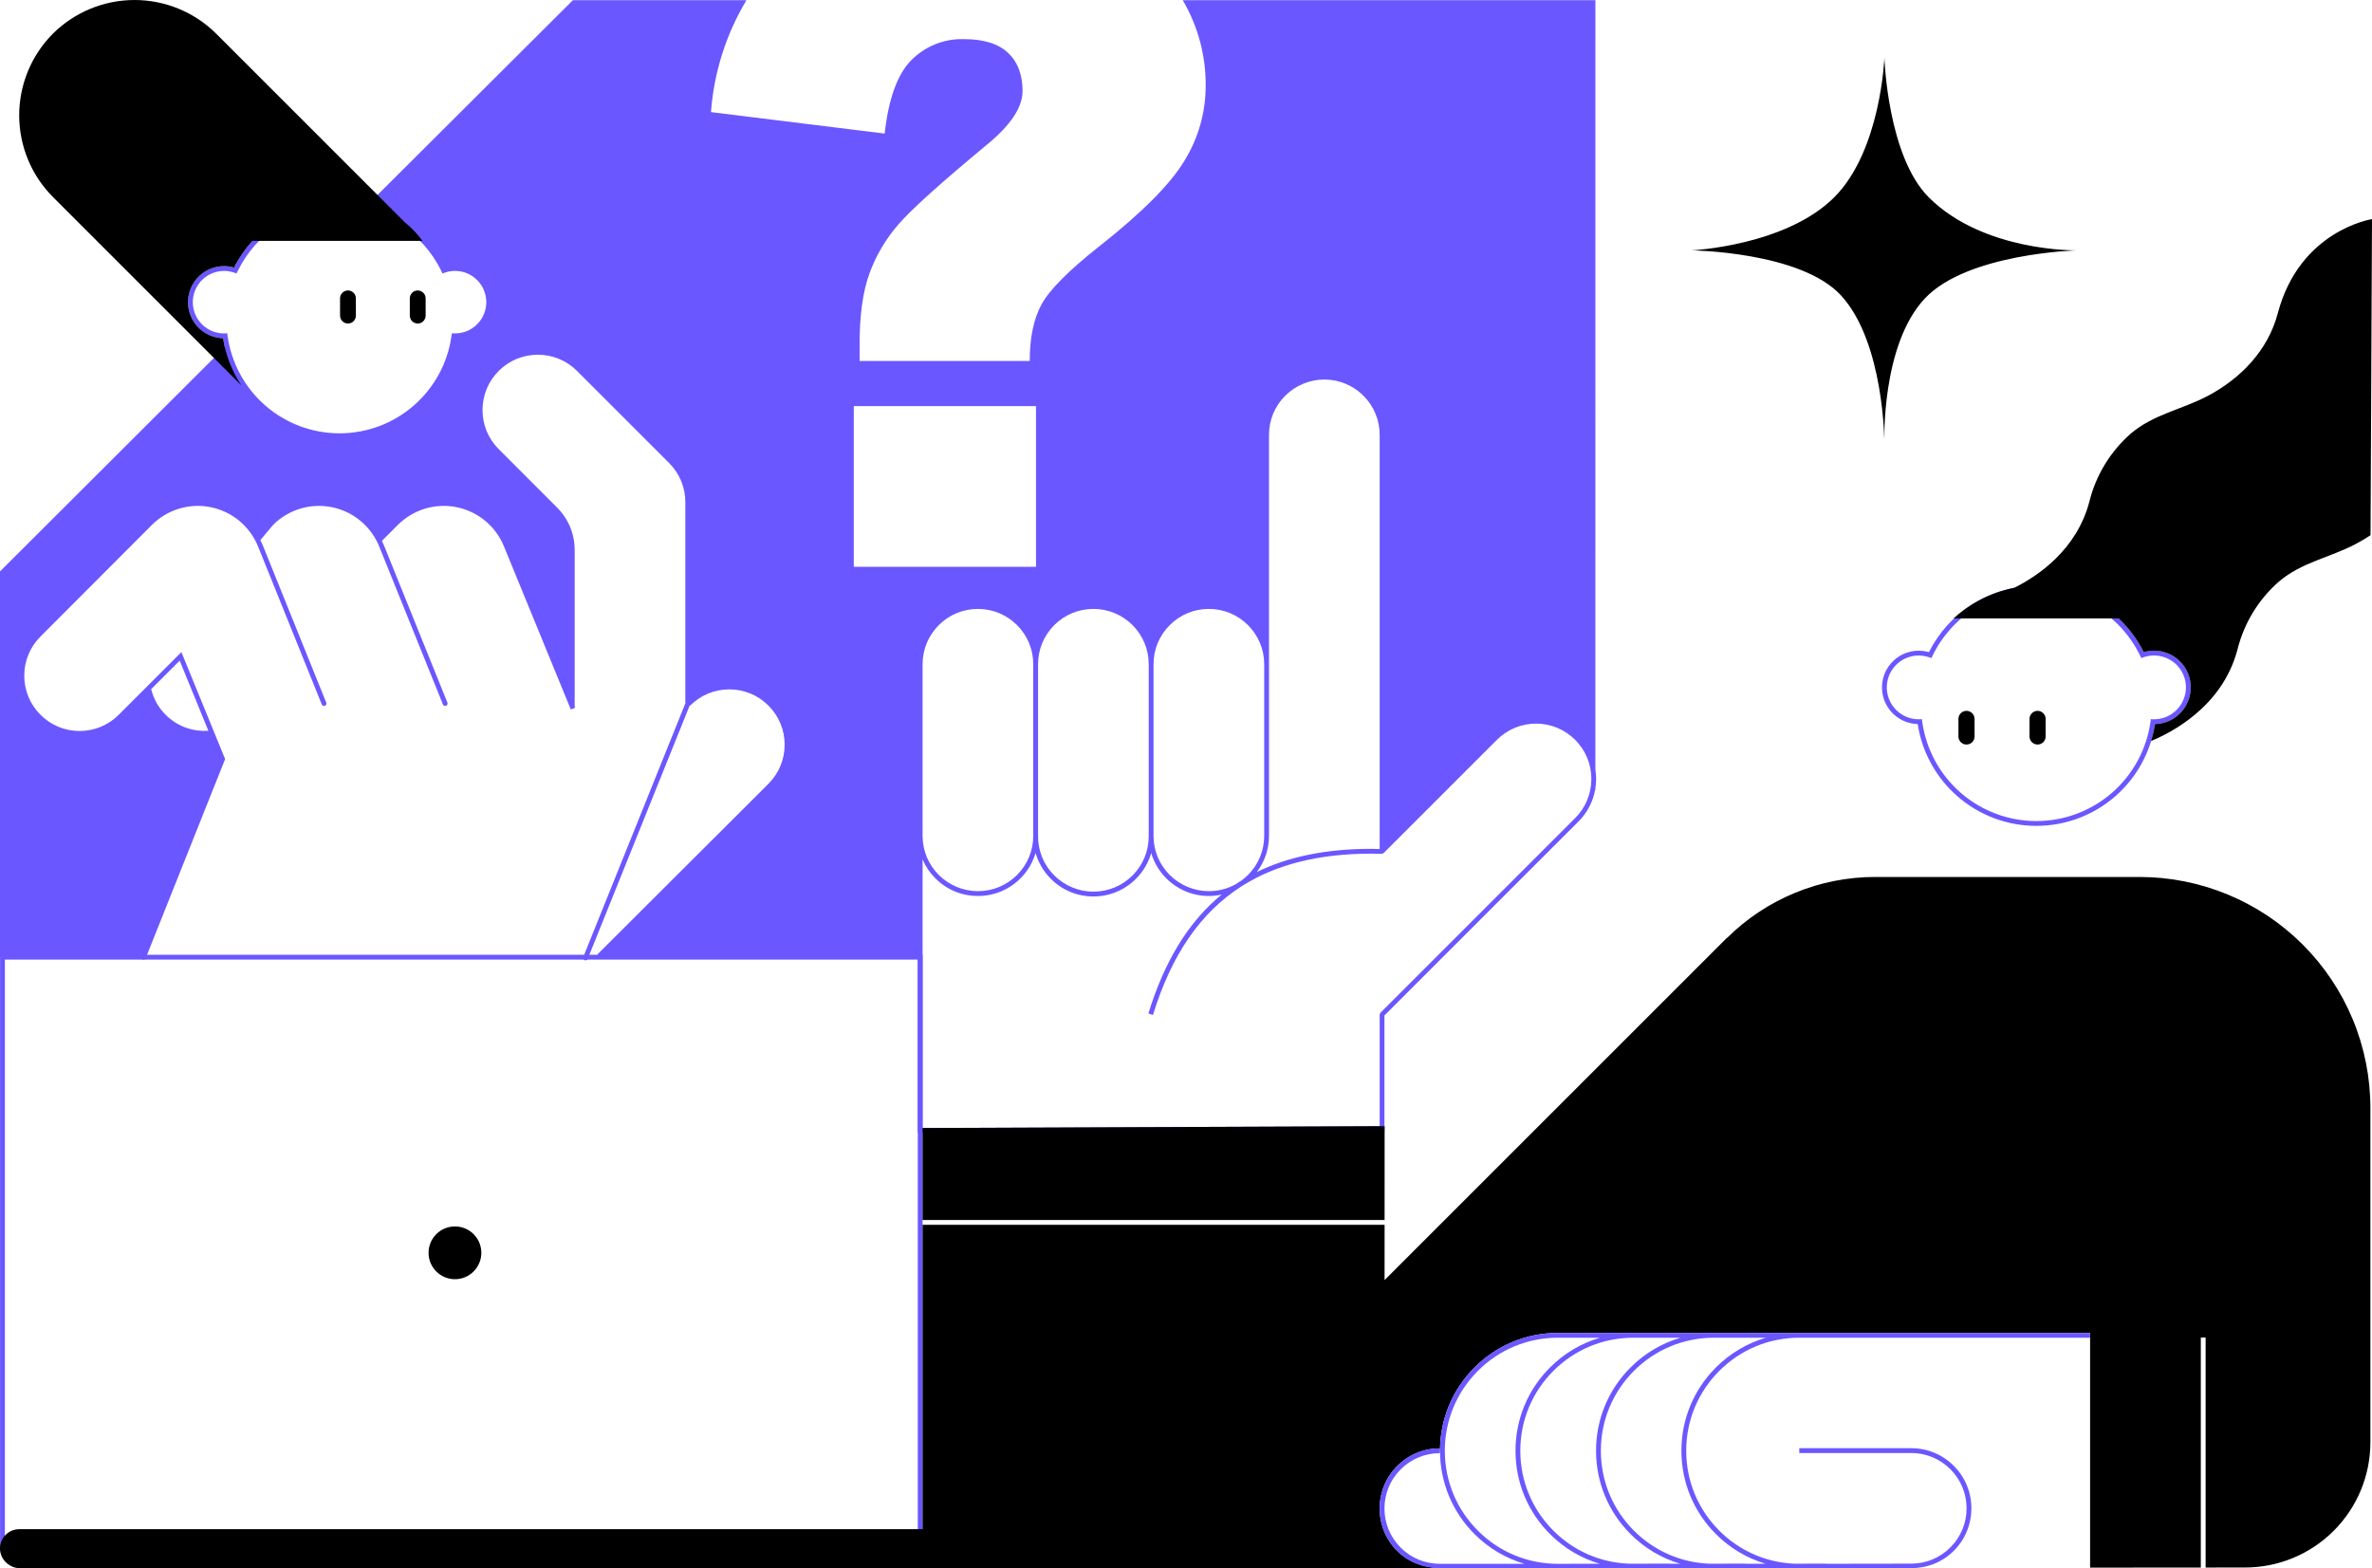 <svg fill="none" height="326" viewBox="0 0 493 326" width="493" xmlns="http://www.w3.org/2000/svg"><g fill="#6b57ff"><path d="m331.591.04h-85.768c3.214 5.466 4.861 11.711 4.763 18.051-.033 5.391-1.546 10.669-4.373 15.259-2.915 4.9-8.87 10.886-17.865 17.958-6.265 4.964-10.219 8.949-11.863 11.957-1.644 3.01-2.465 6.933-2.465 11.77h-35.358v-3.535c0-6.016.682-10.901 2.047-14.655 1.378-3.775 3.445-7.261 6.095-10.282 2.698-3.101 8.761-8.56 18.19-16.376 5.025-4.094 7.537-7.847 7.537-11.258 0-3.41-1.008-6.062-3.024-7.955-2.016-1.892-5.071-2.838-9.165-2.838-2.025-.062-4.041.295-5.922 1.047-1.882.752-3.587 1.885-5.011 3.326-2.885 2.917-4.73 8.003-5.536 15.26l-36.102-4.466c.611-8.222 3.135-16.188 7.371-23.261h-36.074l-42.841 42.717c-1.844-.437-3.738-.673-5.654-.673-4.63 0-9.148 1.305-13.066 3.772-3.794 2.391-6.847 5.761-8.85 9.765-.902-.261-1.857-.352-2.788-.264-1.079.101-2.146.444-3.084.992-.938.548-1.76 1.31-2.377 2.2-.618.892-1.042 1.929-1.227 2.998-.185 1.069-.132 2.188.152 3.235.284 1.047.804 2.04 1.503 2.87.7.83 1.589 1.51 2.573 1.967.921.428 1.938.667 2.953.696.095.619.224 1.229.366 1.835l-46.728 46.647v80.191h29.333c.001.198.118.385.312.463.061.024.124.035.186.035.198 0 .387-.119.464-.314l16.499-41.373-9.09-22.231-13.026 13.028c-2.172 2.171-5.059 3.367-8.131 3.367-3.072 0-5.96-1.196-8.132-3.367-2.172-2.173-3.369-5.061-3.369-8.133 0-3.07 1.196-5.958 3.369-8.132l23.155-23.199c1.57-1.574 3.526-2.745 5.655-3.389 2.128-.642 4.405-.749 6.585-.304 2.18.442 4.235 1.426 5.945 2.848 1.709 1.421 3.053 3.263 3.887 5.324l13.242 32.834c.103.256.395.381.65.277.256-.104.38-.395.277-.652l-13.242-32.834c-.132-.327-.301-.637-.457-.953l2.639-3.151c1.571-1.574 3.526-2.745 5.655-3.389 2.128-.642 4.406-.749 6.585-.304 2.18.442 4.235 1.426 5.945 2.848s3.054 3.263 3.887 5.324l13.242 32.834c.079.195.266.313.464.313.062 0 .126-.012.187-.036.256-.104.38-.395.277-.652l-13.243-32.834c-.109-.269-.251-.523-.376-.786l3.311-3.318c1.571-1.574 3.526-2.745 5.655-3.389 2.128-.642 4.404-.749 6.585-.304 2.18.442 4.235 1.426 5.944 2.848 1.71 1.422 3.054 3.263 3.888 5.326l13.885 33.873.279-.114c.009 0 .016.005.025.005.146 0 .275-.065.366-.165l.254-.105-.12-.294v-32.467c0-3.337-1.3-6.475-3.658-8.835l-12.126-12.136c-2.172-2.173-3.368-5.061-3.368-8.132 0-3.072 1.196-5.96 3.368-8.132 2.172-2.172 5.06-3.368 8.132-3.368 3.073 0 5.96 1.196 8.132 3.368l19.152 19.151c2.172 2.173 3.368 5.061 3.368 8.132v41.834l-21.217 52.735c-.103.256.021.547.278.65.06.025.124.036.186.036.198 0 .386-.118.464-.313l21.216-52.735.081.081c2.172-2.172 5.06-3.369 8.131-3.369 3.072 0 5.96 1.197 8.133 3.369 2.171 2.172 3.367 5.059 3.367 8.131s-1.196 5.959-3.367 8.131l-35.595 35.524.416.417-.102.102h.205l.187.188.188-.188h65.733v36.502l97-.362v-24.017l40.34-40.339c1.795-1.796 2.972-4.043 3.435-6.485l.064-.029v-.403c.097-.631.161-1.271.161-1.922s-.064-1.291-.161-1.922zm-294.243 137.301 5.963 14.581c-1.507.098-3.035-.083-4.463-.569-1.656-.565-3.185-1.518-4.423-2.757-1.474-1.469-2.502-3.309-3.007-5.325zm6.483-68.627c-.853-.397-1.624-.986-2.23-1.705-.606-.72-1.057-1.58-1.302-2.487-.246-.907-.291-1.877-.132-2.804.16-.927.528-1.825 1.064-2.598.535-.772 1.247-1.432 2.059-1.907.812-.475 1.737-.772 2.673-.859.935-.093 1.898.031 2.785.347l.424.151.194-.406c1.917-4.006 4.915-7.375 8.673-9.743 3.758-2.367 8.091-3.618 12.532-3.618 4.441 0 8.774 1.251 12.532 3.618 3.758 2.368 6.757 5.737 8.673 9.743l.195.407.425-.152c.7-.252 1.432-.38 2.175-.381 1.736 0 3.368.676 4.596 1.903 1.228 1.228 1.904 2.859 1.904 4.597 0 1.736-.676 3.368-1.904 4.596-1.224 1.224-2.848 1.899-4.673 1.899-.007 0-.014 0-.021 0l-.559-.024-.061.45c-.763 5.636-3.542 10.8-7.824 14.541-4.282 3.742-9.772 5.803-15.459 5.803-5.687 0-11.177-2.061-15.459-5.803-4.282-3.741-7.061-8.905-7.824-14.541l-.061-.45-.656.029c-.941 0-1.889-.21-2.742-.606zm219.921 93.851v-24.477-47.687c0-3.07 1.196-5.959 3.369-8.132 2.14-2.141 5.104-3.368 8.131-3.368 3.071 0 5.96 1.196 8.133 3.368 2.171 2.173 3.367 5.061 3.367 8.132v86.101c-.566-.02-1.133-.039-1.704-.039-9.317 0-17.218 1.584-23.832 4.83 1.638-2.159 2.536-4.772 2.536-7.529zm-24-24.477c0-3.071 1.196-5.959 3.369-8.132 2.171-2.172 5.059-3.368 8.131-3.368s5.96 1.196 8.133 3.368c2.171 2.172 3.367 5.06 3.367 8.132v24.477 11.199c0 3.072-1.196 5.96-3.367 8.132-.441.44-.918.829-1.413 1.188-.419.258-.834.519-1.241.793-1.663.904-3.534 1.387-5.479 1.387-3.027 0-5.991-1.228-8.131-3.368-2.173-2.173-3.369-5.061-3.369-8.132zm-24 35.676v-35.676c0-3.071 1.196-5.959 3.369-8.132 2.171-2.172 5.059-3.368 8.131-3.368s5.96 1.196 8.133 3.368c2.171 2.172 3.367 5.06 3.367 8.132v35.777c0 3.072-1.196 5.959-3.367 8.132-2.173 2.172-5.062 3.368-8.133 3.368-3.027 0-5.991-1.227-8.131-3.368-2.173-2.173-3.369-5.061-3.369-8.132zm-38.3-55.928v-33.404h37.87v33.404zm37.3 20.252v35.676c0 3.072-1.196 5.96-3.367 8.132-2.173 2.171-5.062 3.368-8.133 3.368-3.027 0-5.991-1.228-8.131-3.368-2.173-2.173-3.369-5.061-3.369-8.132v-10.775-24.901c0-3.071 1.196-5.959 3.369-8.132 2.171-2.172 5.059-3.368 8.131-3.368s5.96 1.196 8.133 3.368c2.171 2.172 3.367 5.06 3.367 8.132zm112.633 31.977-40.425 40.424c-.097.098-.146.226-.146.354h-.062v23.29l-95 .354v-55.822c.619 1.452 1.512 2.788 2.662 3.938 2.36 2.361 5.499 3.661 8.838 3.661 3.338 0 6.477-1.3 8.84-3.661 1.498-1.499 2.565-3.313 3.147-5.291.576 2.017 1.651 3.867 3.175 5.392 2.36 2.361 5.499 3.661 8.838 3.661 3.338 0 6.477-1.3 8.84-3.661 1.518-1.519 2.598-3.36 3.175-5.369.584 1.969 1.653 3.774 3.147 5.268 2.36 2.361 5.499 3.661 8.838 3.661.904 0 1.791-.104 2.655-.29-6.87 5.628-11.873 13.813-15.226 24.721l.956.293c3.827-12.45 9.853-21.272 18.407-26.734.06-.039.122-.074.182-.114 7.129-4.494 16.001-6.677 26.822-6.677.731 0 1.457.018 2.18.05l.003-.072c.138.006.274-.024.374-.125l23.516-23.513c2.171-2.173 5.059-3.369 8.131-3.369s5.96 1.196 8.133 3.369c2.171 2.172 3.367 5.059 3.367 8.131s-1.196 5.96-3.367 8.131z"/><path d="m453.092 137.503c-1.441-1.442-3.358-2.236-5.397-2.236h-.001c-.722.001-1.436.104-2.129.308-2.042-4.082-5.153-7.516-9.018-9.951-3.989-2.514-8.591-3.843-13.307-3.843-4.718 0-9.32 1.329-13.308 3.843-3.866 2.436-6.977 5.87-9.019 9.952-.919-.264-1.894-.356-2.844-.27-1.102.104-2.187.453-3.139 1.009-.95.555-1.787 1.33-2.419 2.24-.639.921-1.059 1.947-1.249 3.051-.187 1.089-.134 2.228.155 3.292.289 1.067.818 2.077 1.53 2.921s1.617 1.536 2.618 2.002c.942.438 1.979.681 3.013.708.893 5.812 3.809 11.124 8.245 15.001 4.547 3.973 10.378 6.161 16.417 6.161 6.038 0 11.868-2.188 16.416-6.161 4.435-3.876 7.351-9.188 8.244-15.001 1.962-.051 3.799-.84 5.192-2.232 1.421-1.421 2.235-3.388 2.235-5.397 0-2.038-.793-3.955-2.235-5.397zm-.707 10.087c-1.253 1.253-2.919 1.942-4.69 1.942l-.661-.029-.061.45c-.778 5.745-3.61 11.01-7.976 14.823-4.365 3.815-9.961 5.915-15.757 5.915-5.797 0-11.394-2.1-15.759-5.915-4.366-3.815-7.198-9.079-7.975-14.823l-.061-.45-.662.029c-.002 0-.004 0-.006 0-.955 0-1.92-.214-2.79-.617-.87-.405-1.658-1.007-2.276-1.74-.618-.735-1.078-1.612-1.329-2.538-.251-.925-.298-1.914-.135-2.861.166-.959.531-1.851 1.085-2.651.55-.791 1.277-1.465 2.103-1.946.827-.484 1.77-.787 2.727-.877.954-.092 1.939.033 2.843.353l.424.152.194-.407c1.955-4.084 5.012-7.518 8.842-9.93 3.828-2.413 8.245-3.689 12.775-3.689 4.527 0 8.945 1.276 12.774 3.689 3.829 2.412 6.887 5.846 8.842 9.93l.194.408.425-.153c2.399-.857 5.124-.232 6.91 1.555 1.253 1.254 1.942 2.92 1.942 4.69 0 1.746-.708 3.455-1.942 4.69z"/><path d="m191.754 322.406h-191.738v-123.917h191.738zm-190.738-1h189.738v-121.917h-189.738z"/></g><path d="m391.652 92.102s0-20.927-9.037-30.712c-8.392-9.087-31.017-9.341-31.017-9.341s19.54-.938 29.632-11.03c9.707-9.707 10.422-29.024 10.422-29.024s.639 20.444 9.219 29.024c11.412 11.412 30.834 11.03 30.834 11.03s-22.726.58-31.603 9.957c-9.186 9.704-8.45 30.096-8.45 30.096zm-306.477-30.074.003 3.586c0.0.216.043.43.126.629.083.2.204.381.357.533s.334.273.534.356.413.125.629.124c.216-0.0.43-.043.629-.125s.381-.204.533-.357c.153-.153.274-.334.356-.534.083-.2.125-.413.125-.629l-.003-3.586c-0-.216-.043-.43-.126-.629-.083-.2-.204-.381-.357-.533s-.334-.273-.534-.356c-.2-.082-.414-.125-.629-.124-.436 0-.854.173-1.163.482-.308.308-.481.727-.481 1.163zm-14.5 0 .003 3.586c0.0.216.043.43.126.629.083.2.204.381.357.533s.334.273.534.356c.2.082.413.125.629.124.436-0.0.854-.173 1.163-.482s.481-.727.481-1.163l-.003-3.586c-0-.216-.043-.43-.126-.629-.083-.2-.204-.381-.357-.533-.153-.152-.334-.273-.534-.356s-.413-.125-.629-.124c-.436 0-.854.173-1.163.482s-.481.727-.481 1.163zm-27.266 7.593c-.984-.457-1.874-1.137-2.573-1.967-.699-.83-1.219-1.823-1.503-2.87-.284-1.047-.336-2.166-.152-3.235.184-1.069.609-2.107 1.227-2.998.617-.891 1.44-1.652 2.377-2.2.938-.548 2.005-.892 3.084-.992.931-.088 1.886.003 2.788.264 1.013-2.025 2.296-3.886 3.807-5.542h35.353c-1.071-1.467-2.33-2.778-3.729-3.917.005.003.009.006.014.009l-39.171-39.171c-4.51-4.484-10.611-7-16.971-7s-12.46 2.517-16.97 7c-4.484 4.51-7.001 10.611-7.001 16.971 0 6.36 2.517 12.461 7.001 16.971l39.156 39.156c-1.938-2.93-3.241-6.261-3.783-9.781-1.016-.029-2.032-.269-2.953-.696zm378.408 79.833.002 3.654c.001.22.044.438.129.641.084.203.208.388.364.543.155.156.34.279.544.363.203.084.421.127.641.127s.438-.044.641-.128c.204-.084.388-.208.544-.364.155-.155.279-.34.363-.543.084-.204.127-.422.127-.642l-.003-3.654c0-.444-.177-.87-.492-1.184s-.741-.49-1.185-.489c-.22 0-.438.043-.642.127-.203.085-.388.208-.543.364-.156.155-.279.34-.363.543-.084.204-.128.422-.127.642zm-14.775 0 .003 3.654c0 .22.044.438.128.641s.208.388.364.543c.156.156.341.279.544.363s.421.127.641.127.438-.044.642-.128c.203-.084.388-.208.543-.364.156-.155.279-.34.363-.543.084-.204.128-.422.127-.642l-.002-3.654c-.001-.444-.178-.87-.493-1.184-.314-.314-.741-.49-1.185-.489-.22 0-.438.043-.641.127-.204.085-.388.208-.544.364-.155.155-.279.34-.363.543-.084.204-.127.422-.127.642zm66.377-84.323c-2.026 7.69-7.686 13.562-14.603 17.2-5.356 2.817-11.194 3.78-15.919 7.782-4.266 3.729-7.282 8.68-8.64 14.18-2.649 10.054-10.728 15.472-15.641 17.921-4.661.923-9.014 3.1-12.567 6.344h34.28c2.135 2.006 3.913 4.373 5.236 7.018.694-.204 1.408-.307 2.129-.308 2.039 0 3.957.794 5.399 2.236 1.441 1.442 2.235 3.359 2.235 5.397 0 2.009-.815 3.976-2.235 5.397-1.393 1.392-3.23 2.181-5.193 2.232-.183 1.198-.474 2.367-.825 3.515 4.099-1.675 14.824-7.094 17.955-18.978 1.359-5.5 4.375-10.451 8.641-14.18 4.725-4.002 10.563-4.965 15.919-7.782 1.065-.559 2.1-1.174 3.102-1.841l.308-65.714s-15.022 2.28-19.581 19.581zm-185.636 168.992-96.031.382v19.12h96.025zm-.024 79.297c-.001.061-.009.121-.009.182 0 .06.008.119.009.179zm201.251-101.475c-2.412-5.824-5.947-11.116-10.405-15.573-4.457-4.457-9.748-7.993-15.572-10.405s-12.065-3.654-18.369-3.654h-54.871c-11.566-.014-22.666 4.554-30.872 12.705l-.001-.043-71.148 71.147.004-11.497h-96.024v63.282h-187.752c-1.061 0-2.078.421-2.829 1.171-.75.751-1.171 1.768-1.171 2.829s.421 2.078 1.171 2.828c.75.75 1.768 1.266 2.829 1.266h296c-4.5 0-7.589-1.56-9.588-3.561-2.362-2.359-3.662-5.499-3.662-8.838s1.3-6.479 3.662-8.838c2.36-2.362 5.499-3.662 8.838-3.662v.5l.046.03c0-.01-.001-.02-.001-.03 0-6.545 2.548-12.698 7.176-17.324 4.628-4.628 10.78-7.176 17.324-7.176h15.689 34.482 50.573 9.869v.5.5 47.793l23.011-.018v-47.805h1v47.804l8.139-.006c3.424.009 6.816-.658 9.982-1.961 3.166-1.304 6.044-3.22 8.469-5.637 2.425-2.418 4.35-5.29 5.663-8.452 1.314-3.162 1.991-6.552 1.992-9.976v-69.531c0-6.303-1.241-12.545-3.654-18.368zm-394.454 53.988c3.03 0 5.486-2.455 5.486-5.485 0-3.029-2.456-5.485-5.486-5.485s-5.485 2.456-5.485 5.485c0 3.03 2.456 5.485 5.485 5.485z" fill="#000"/><path d="m424.539 277.101h-50.573-34.482-15.689c-6.544 0-12.696 2.548-17.324 7.176-4.628 4.626-7.176 10.779-7.176 17.324s2.548 12.698 7.176 17.325c2.937 2.937 6.49 5.033 10.368 6.175h-17.589c-3.072 0-5.96-1.197-8.131-3.369-2.173-2.17-3.369-5.059-3.369-8.131 0-3.073 1.196-5.96 3.369-8.131 2.172-2.173 5.059-3.369 8.131-3.369v-1c-3.339 0-6.478 1.3-8.838 3.662-2.362 2.359-3.662 5.499-3.662 8.838s1.3 6.479 3.662 8.838c2.359 2.362 5.498 3.561 8.838 3.561h97.987c3.339 0 6.478-1.234 8.838-3.596 2.362-2.361 3.662-5.5 3.662-8.839s-1.3-6.478-3.662-8.838c-2.36-2.362-5.499-3.662-8.838-3.662h-23.271v1h23.271c3.072 0 5.959 1.197 8.131 3.369 2.173 2.171 3.369 5.059 3.369 8.131s-1.196 5.959-3.369 8.132c-2.172 2.172-5.059 3.368-8.132 3.368l-17.739.027-.001-.027-6.566.01c-5.889-.253-11.388-2.664-15.581-6.856-4.439-4.439-6.883-10.34-6.883-16.618 0-6.279 2.444-12.179 6.883-16.617 4.439-4.439 10.34-6.883 16.617-6.883h50.573 9.869v-1zm-117.361 41.118c-4.439-4.439-6.883-10.34-6.883-16.618s2.444-12.179 6.883-16.617c4.439-4.439 10.34-6.883 16.617-6.883h8.736c-3.878 1.141-7.432 3.238-10.371 6.176-4.627 4.627-7.176 10.78-7.176 17.324 0 6.545 2.549 12.697 7.176 17.325 2.926 2.925 6.462 5.017 10.321 6.161l-8.686.014c-6.278 0-12.18-2.445-16.617-6.882zm39.887 6.87v-.024l-8.497.013c-5.933-.226-11.479-2.638-15.701-6.859-4.438-4.439-6.883-10.341-6.883-16.618 0-6.278 2.445-12.179 6.883-16.617 4.44-4.439 10.341-6.883 16.617-6.883h9.787c-3.877 1.141-7.432 3.238-10.371 6.176-4.627 4.627-7.175 10.78-7.175 17.324s2.548 12.697 7.175 17.325c2.924 2.924 6.459 5.015 10.316 6.16zm9.577-40.812c-4.627 4.626-7.176 10.779-7.176 17.324s2.549 12.698 7.176 17.325c2.922 2.923 6.455 5.013 10.309 6.158l-4.196.007v-.026l-7.507.012c-5.911-.241-11.434-2.652-15.641-6.858-4.438-4.44-6.882-10.341-6.882-16.618 0-6.278 2.444-12.178 6.882-16.617 4.44-4.439 10.341-6.883 16.618-6.883h10.787c-3.878 1.141-7.432 3.238-10.37 6.176z" fill="#6b57ff"/></svg>